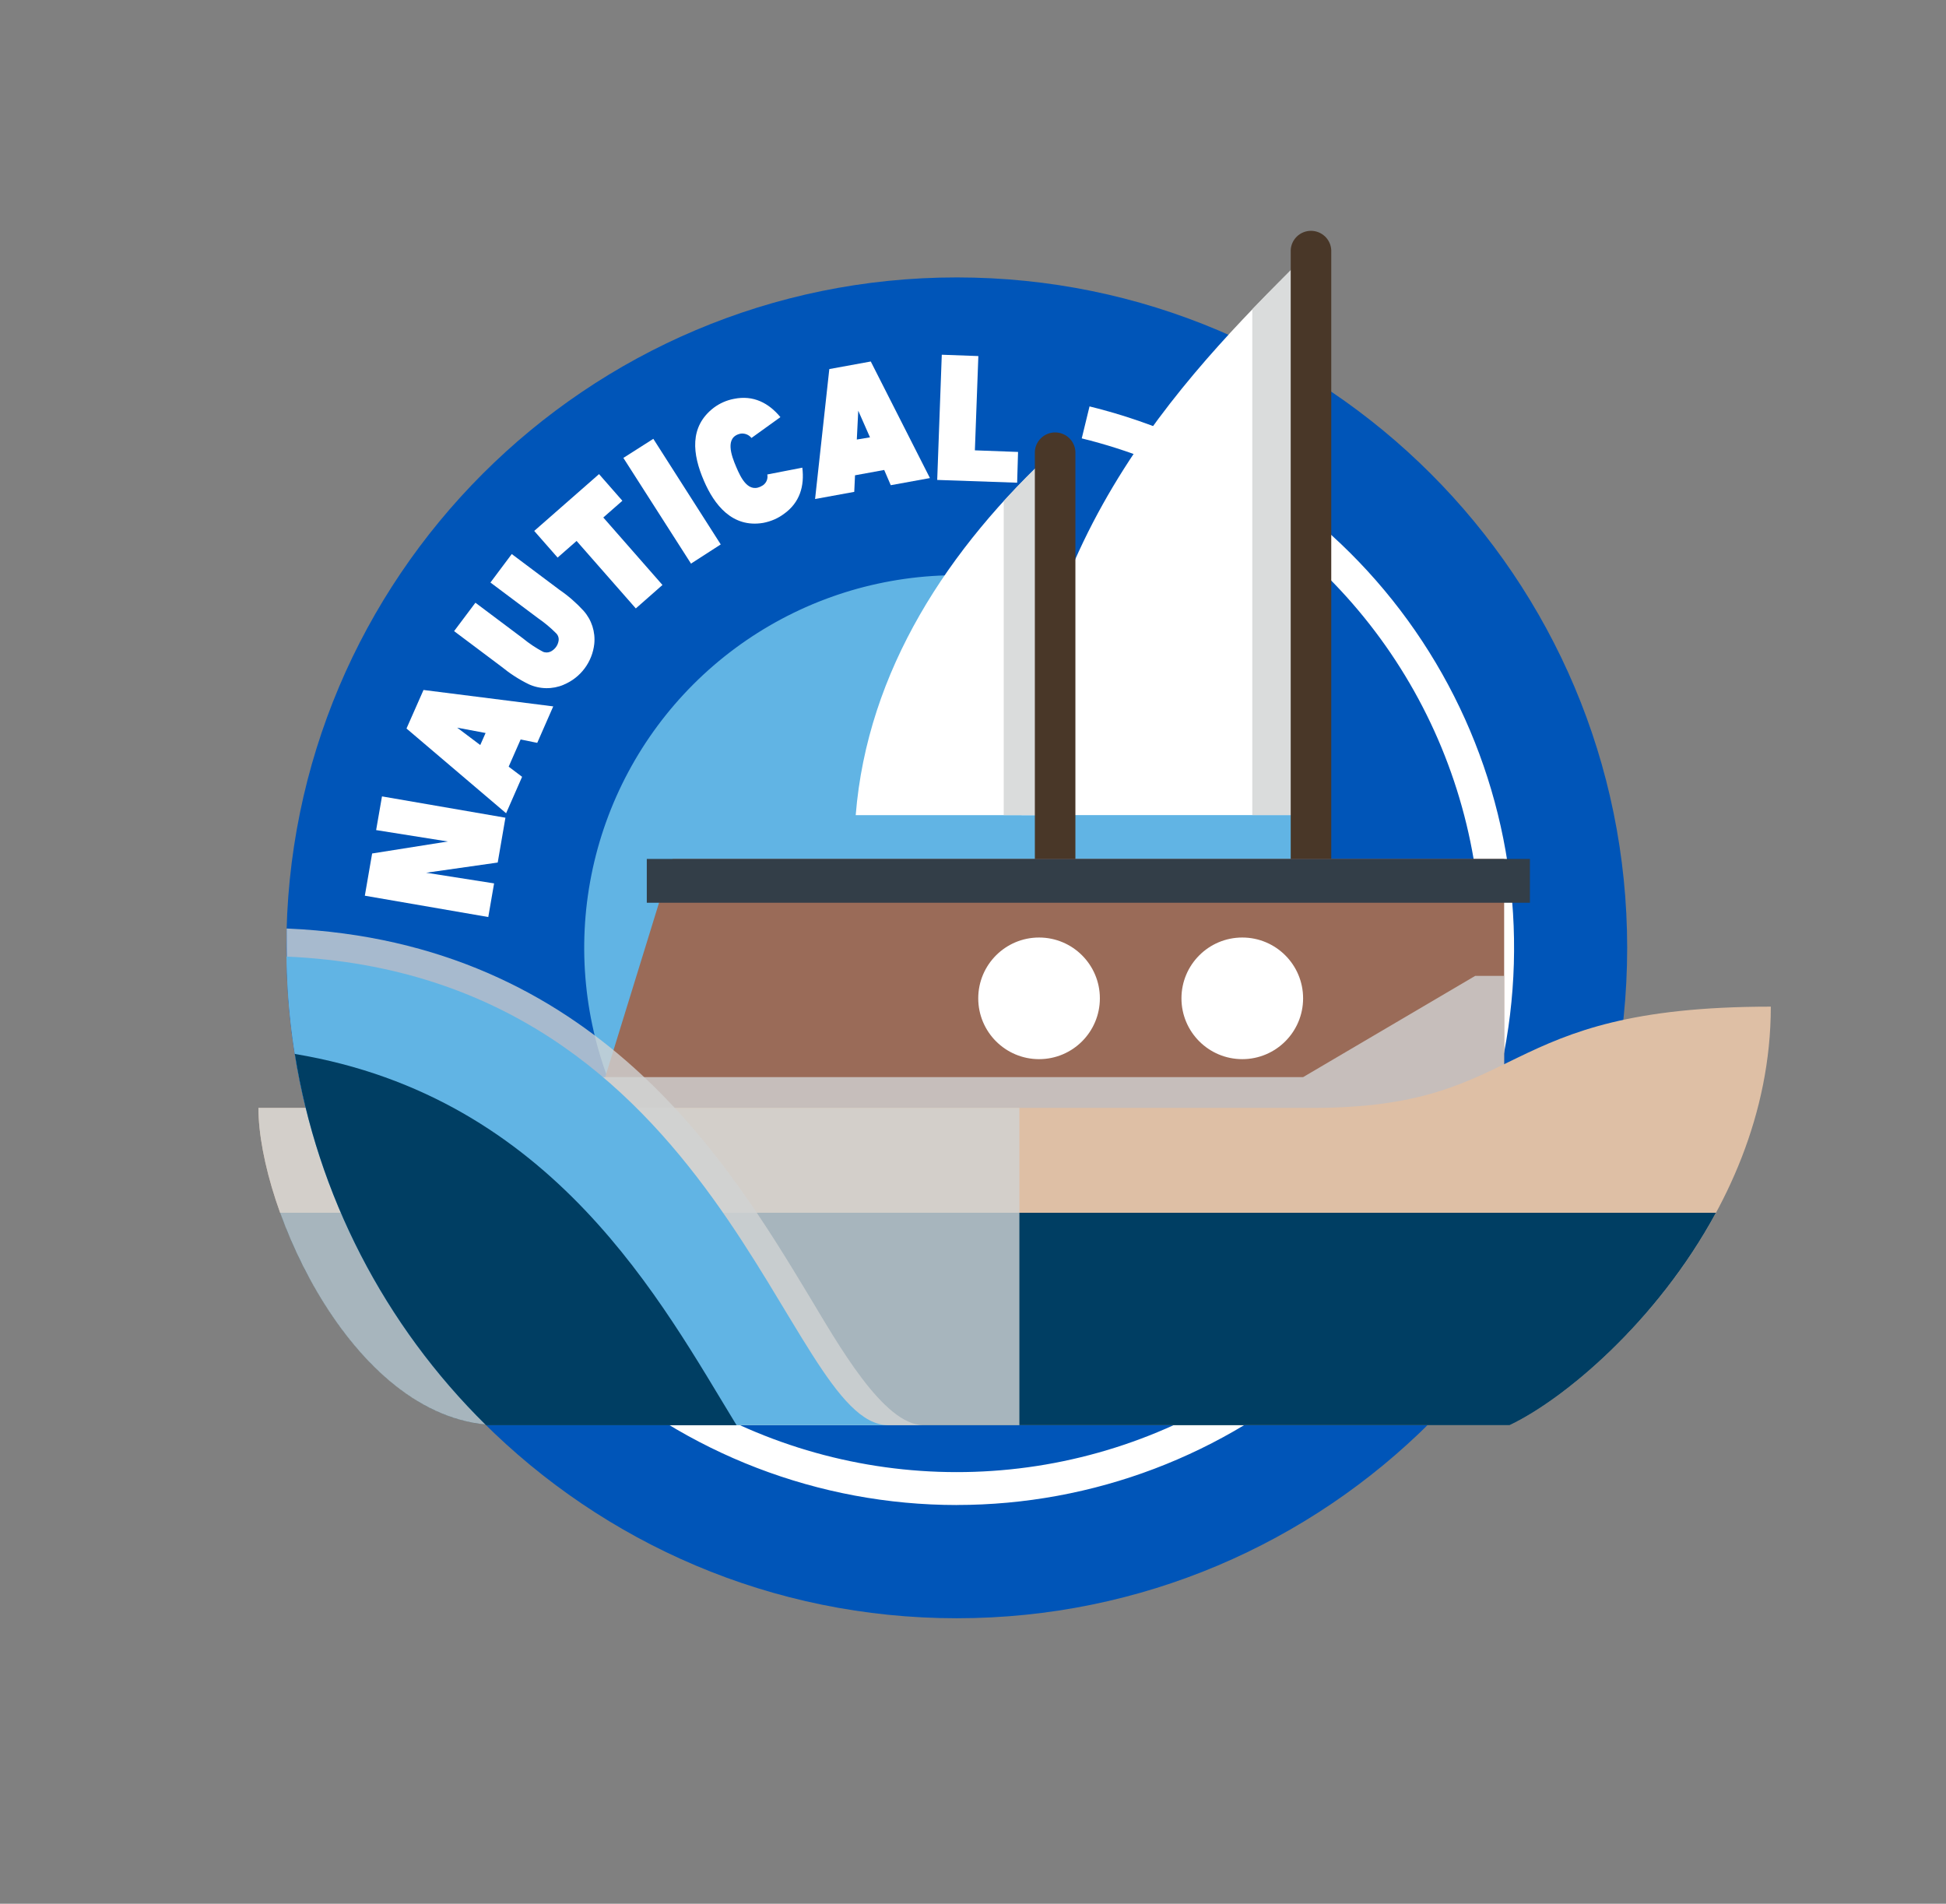 <svg width="92" height="90" viewBox="0 0 92 90" fill="none" xmlns="http://www.w3.org/2000/svg" xmlns:xlink="http://www.w3.org/1999/xlink">
<rect x="0" y="0" width="92" height="90" fill="#808080" stroke="none"/>
<path d="M45.233,76.503C62.737,76.503 76.927,62.313 76.927,44.809C76.927,27.304 62.737,13.114 45.233,13.114C27.728,13.114 13.538,27.304 13.538,44.809C13.538,62.313 27.728,76.503 45.233,76.503Z" transform="rotate(-90 45.233 44.809)" fill="#0055B8"/>
<path d="M45.232,71.151C38.712,71.149 32.424,68.73 27.584,64.362C22.744,59.994 19.695,53.986 19.026,47.5L20.571,47.344C21.037,51.862 22.734,56.165 25.478,59.783C28.222,63.402 31.908,66.198 36.133,67.865C40.357,69.532 44.958,70.006 49.434,69.237C53.91,68.467 58.089,66.483 61.514,63.5C64.939,60.518 67.479,56.652 68.857,52.324C70.235,47.997 70.397,43.374 69.327,38.96C68.257,34.547 65.995,30.512 62.788,27.296C59.581,24.08 55.552,21.807 51.141,20.725L51.509,19.213C57.764,20.747 63.241,24.519 66.904,29.817C70.567,35.114 72.163,41.57 71.39,47.964C70.617,54.358 67.528,60.247 62.708,64.519C57.888,68.791 51.671,71.149 45.23,71.149L45.232,71.151Z" fill="#FFFFFF"/>
<path d="M62.846,44.807C62.846,41.323 61.813,37.918 59.878,35.021C57.942,32.125 55.192,29.867 51.973,28.534C48.755,27.201 45.213,26.852 41.796,27.532C38.38,28.211 35.241,29.889 32.778,32.352C30.315,34.816 28.637,37.954 27.958,41.371C27.278,44.787 27.627,48.329 28.96,51.547C30.293,54.766 32.551,57.517 35.447,59.452C38.344,61.387 41.749,62.42 45.233,62.42C47.546,62.42 49.836,61.965 51.973,61.08C54.11,60.194 56.052,58.897 57.687,57.262C59.323,55.626 60.62,53.684 61.505,51.547C62.391,49.41 62.846,47.12 62.846,44.807Z" fill="#61B4E4"/>
<path d="M18.059,37.65L23.895,38.658L23.53,40.777L20.148,41.259L23.359,41.763L23.084,43.353L17.248,42.345L17.593,40.349L21.171,39.782L17.782,39.243L18.059,37.65Z" fill="#FFFFFF"/>
<path d="M24.613,34.96L24.048,36.245L24.683,36.724L23.927,38.447L19.218,34.441L20.022,32.619L26.155,33.395L25.399,35.119L24.613,34.96ZM22.957,34.653L21.614,34.401L22.705,35.222L22.957,34.653Z" fill="#FFFFFF"/>
<path d="M26.643,32.374C26.382,32.484 26.1,32.538 25.817,32.533C25.533,32.529 25.253,32.465 24.996,32.347C24.539,32.123 24.111,31.847 23.718,31.525L21.468,29.837L22.476,28.494L24.726,30.182C25.015,30.42 25.326,30.628 25.656,30.805C25.714,30.833 25.778,30.847 25.842,30.847C25.907,30.847 25.97,30.833 26.029,30.805C26.128,30.756 26.214,30.684 26.281,30.595C26.345,30.509 26.389,30.408 26.407,30.301C26.418,30.236 26.415,30.17 26.395,30.108C26.376,30.046 26.342,29.989 26.296,29.943C26.033,29.678 25.746,29.438 25.439,29.227L23.186,27.539L24.194,26.193L26.447,27.882C26.865,28.168 27.249,28.502 27.591,28.877C27.779,29.089 27.921,29.338 28.008,29.608C28.094,29.877 28.124,30.162 28.095,30.444C28.048,30.864 27.89,31.264 27.637,31.602C27.383,31.941 27.044,32.205 26.654,32.367L26.643,32.374Z" fill="#FFFFFF"/>
<path d="M29.424,23.674L28.522,24.465L31.319,27.655L30.059,28.764L27.259,25.574L26.362,26.36L25.256,25.1L28.32,22.414L29.424,23.674Z" fill="#FFFFFF"/>
<path d="M32.668,26.645L29.471,21.648L30.887,20.746L34.074,25.738L32.668,26.645Z" fill="#FFFFFF"/>
<path d="M36.275,22.431L37.931,22.109C38.037,22.971 37.82,23.759 37.054,24.301C36.919,24.4 36.774,24.485 36.62,24.553C36.449,24.628 36.27,24.683 36.086,24.719C34.61,24.971 33.76,23.847 33.282,22.736C32.735,21.476 32.579,20.174 33.74,19.279C34.024,19.066 34.352,18.921 34.7,18.856C35.618,18.669 36.343,19.052 36.895,19.72L35.527,20.705C35.467,20.631 35.39,20.573 35.302,20.537C35.213,20.501 35.118,20.488 35.023,20.499C34.247,20.652 34.577,21.544 34.806,22.076C35.02,22.58 35.388,23.381 36.066,22.945C36.147,22.89 36.211,22.811 36.248,22.72C36.285,22.628 36.295,22.528 36.275,22.431Z" fill="#FFFFFF"/>
<path d="M41.802,22.218L40.422,22.47L40.386,23.253L38.534,23.591L39.207,17.448L41.167,17.09L43.964,22.601L42.112,22.938L41.802,22.218ZM41.13,20.676L40.575,19.416L40.507,20.779L41.13,20.676Z" fill="#FFFFFF"/>
<path d="M48.087,22.82L44.308,22.689L44.524,16.77L46.253,16.833L46.089,21.29L48.13,21.366L48.087,22.82Z" fill="#FFFFFF"/>
<path d="M61.977,11.824L62.098,38.534L48.294,38.534C48.281,25.182 56.66,17.128 61.977,11.824Z" fill="#FFFFFF"/>
<g opacity="0.8" style="mix-blend-mode:multiply">
<path d="M61.976,11.824L62.097,38.534L59.204,38.534L59.204,14.619C60.172,13.608 61.109,12.681 61.976,11.824Z" fill="#D1D3D3"/>
</g>
<path d="M61.977,43.638C62.231,43.638 62.475,43.536 62.655,43.356C62.835,43.176 62.936,42.933 62.937,42.678L62.937,11.823C62.925,11.577 62.818,11.346 62.64,11.176C62.461,11.007 62.224,10.912 61.978,10.912C61.732,10.912 61.496,11.007 61.317,11.176C61.139,11.346 61.032,11.577 61.02,11.823L61.02,42.678C61.02,42.932 61.12,43.176 61.3,43.356C61.479,43.536 61.723,43.638 61.977,43.638Z" fill="#493728"/>
<path d="M49.882,21.25L50.003,38.536L40.455,38.536C41.004,31.697 44.842,25.889 49.882,21.25Z" fill="#FFFFFF"/>
<g opacity="0.8" style="mix-blend-mode:multiply">
<path d="M49.882,21.25C49.034,22.028 48.224,22.841 47.453,23.689L47.453,38.536L50.003,38.536L49.882,21.25Z" fill="#D1D3D3"/>
</g>
<path d="M49.881,43.64C50.136,43.639 50.38,43.537 50.559,43.358C50.739,43.178 50.841,42.934 50.841,42.679L50.841,21.354C50.829,21.108 50.722,20.877 50.544,20.707C50.365,20.538 50.129,20.443 49.883,20.443C49.637,20.443 49.4,20.538 49.221,20.707C49.043,20.877 48.936,21.108 48.924,21.354L48.924,42.687C48.926,42.94 49.027,43.182 49.207,43.36C49.386,43.538 49.628,43.639 49.881,43.64Z" fill="#493728"/>
<path d="M71.111,40.607L31.796,40.607L27.135,55.704L71.111,55.704L71.111,40.607Z" fill="#9A6B58"/>
<g opacity="0.8" style="mix-blend-mode:multiply">
<path d="M69.742,46.135L61.606,50.922L28.445,50.922L27.135,55.703L71.111,55.703L71.111,46.135L69.742,46.135Z" fill="#D1D3D3"/>
</g>
<rect  x="30.578" y="40.607" width="41.751" height="2.071" fill="#333E48"/>
<circle cx="49.123" cy="47.197" r="2.875" fill="#FFFFFF"/>
<path d="M58.731,50.072C60.318,50.072 61.606,48.785 61.606,47.197C61.606,45.609 60.318,44.322 58.731,44.322C57.143,44.322 55.855,45.609 55.855,47.197C55.855,48.785 57.143,50.072 58.731,50.072Z" fill="#FFFFFF"/>
<path d="M12.218,52.377C12.218,57.148 16.776,67.375 23.612,67.375L71.37,67.375C75.306,65.511 83.718,57.772 83.718,47.59C70.491,47.59 72.343,52.377 62.047,52.377L12.218,52.377Z" fill="#DEBFA5"/>
<path d="M13.244,57.334C14.955,62.081 18.695,67.375 23.613,67.375L71.371,67.375C73.914,66.171 78.318,62.515 81.123,57.334L13.244,57.334Z" fill="#003E63"/>
<g opacity="0.8" style="mix-blend-mode:multiply">
<path d="M12.218,52.377C12.218,57.147 16.776,67.375 23.612,67.375L48.193,67.375L48.193,52.377L12.218,52.377Z" fill="#D1D3D3"/>
</g>
<g opacity="0.8" style="mix-blend-mode:multiply">
<path d="M38.244,61.257C34.464,55.003 28.164,44.538 13.602,43.898L13.552,43.898C13.552,44.201 13.552,44.503 13.552,44.808C13.547,49.009 14.38,53.168 16.001,57.043C17.623,60.918 20.001,64.431 22.996,67.376L43.659,67.376C41.759,67.376 39.599,63.503 38.244,61.257Z" fill="#D1D3D3"/>
</g>
<path d="M13.544,45.223C13.642,53.563 17.034,61.526 22.981,67.374L41.988,67.374C37.127,67.374 34.204,46.13 13.544,45.223Z" fill="#61B4E4"/>
<path d="M13.937,49.826C15,56.493 18.169,62.644 22.98,67.379L34.823,67.379C31.306,61.631 26.195,51.865 13.937,49.826Z" fill="#003E63"/>
</svg>
